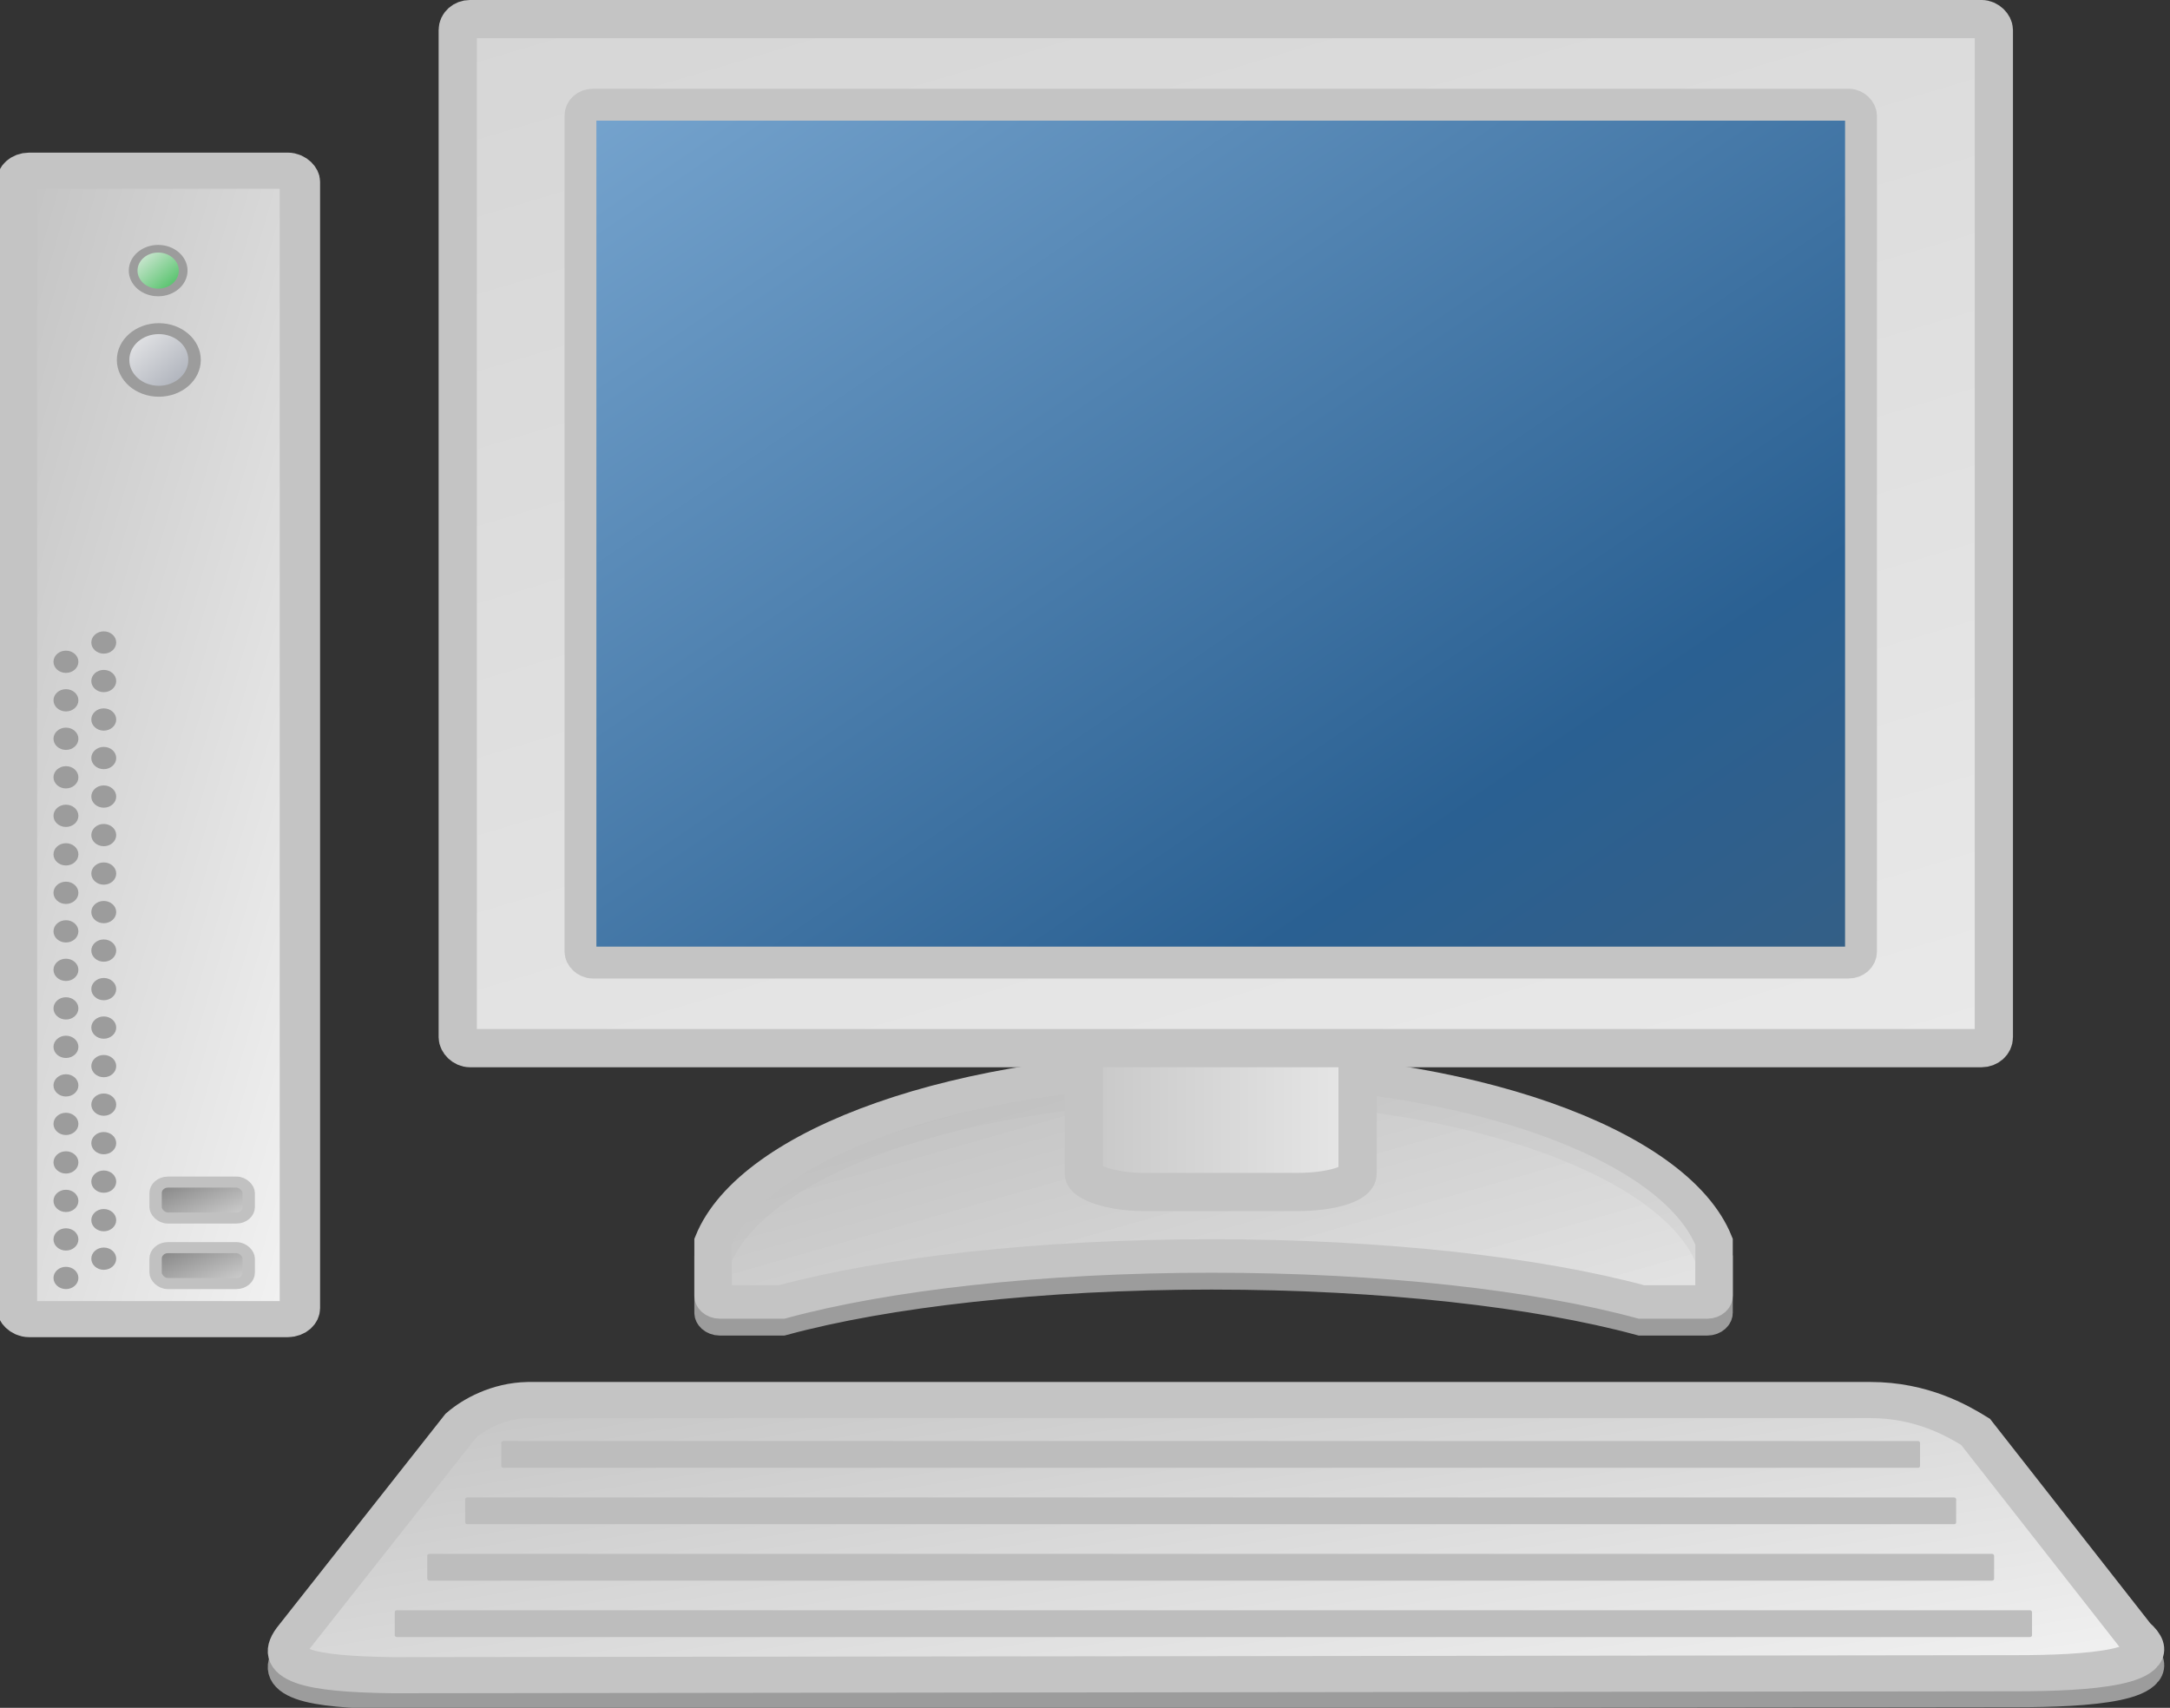 <?xml version="1.0" encoding="UTF-8" standalone="no"?>
<!-- Created with Inkscape (http://www.inkscape.org/) -->
<svg
   xmlns:dc="http://purl.org/dc/elements/1.1/"
   xmlns:cc="http://web.resource.org/cc/"
   xmlns:rdf="http://www.w3.org/1999/02/22-rdf-syntax-ns#"
   xmlns:svg="http://www.w3.org/2000/svg"
   xmlns="http://www.w3.org/2000/svg"
   xmlns:xlink="http://www.w3.org/1999/xlink"
   xmlns:sodipodi="http://sodipodi.sourceforge.net/DTD/sodipodi-0.dtd"
   xmlns:inkscape="http://www.inkscape.org/namespaces/inkscape"
   height="55.266"
   id="svg1"
   version="1.0"
   width="70.214"
   x="0"
   y="0"
   sodipodi:version="0.32"
   inkscape:version="0.44"
   sodipodi:docname="thin_client_risto_pekkal_01.svg"
   sodipodi:docbase="/media/LACIE/PFE/gns3-work/svg">
  <rect width="100%" height="100%" fill="#333333" stroke="none"/>
  <sodipodi:namedview
     inkscape:window-height="975"
     inkscape:window-width="1400"
     inkscape:pageshadow="2"
     inkscape:pageopacity="0.0"
     guidetolerance="10.0"
     gridtolerance="10.0"
     objecttolerance="10.0"
     borderopacity="1.0"
     bordercolor="#666666"
     pagecolor="#ffffff"
     id="base"
     inkscape:zoom="1.0191597"
     inkscape:cx="526.25"
     inkscape:cy="292.39776"
     inkscape:window-x="0"
     inkscape:window-y="25"
     inkscape:current-layer="svg1" />
  <defs
     id="defs3">
    <linearGradient
       id="linearGradient902">
      <stop
         id="stop903"
         offset="0"
         style="stop-color:#d22235;stop-opacity:1;" />
      <stop
         id="stop904"
         offset="1"
         style="stop-color:#f1f1f1;stop-opacity:1;" />
    </linearGradient>
    <linearGradient
       id="linearGradient1959">
      <stop
         id="stop1960"
         offset="0"
         style="stop-color:#7c7c7c;stop-opacity:1;" />
      <stop
         id="stop1961"
         offset="1"
         style="stop-color:#d8d8d8;stop-opacity:1;" />
    </linearGradient>
    <linearGradient
       id="linearGradient2006">
      <stop
         id="stop2007"
         offset="0"
         style="stop-color:#dddddd;stop-opacity:1;" />
      <stop
         id="stop2008"
         offset="1"
         style="stop-color:#ffffff;stop-opacity:1;" />
    </linearGradient>
    <linearGradient
       id="linearGradient2002">
      <stop
         id="stop2003"
         offset="0"
         style="stop-color:#000000;stop-opacity:0.349;" />
      <stop
         id="stop2004"
         offset="0.65"
         style="stop-color:#000000;stop-opacity:0.134;" />
      <stop
         id="stop2005"
         offset="1"
         style="stop-color:#000000;stop-opacity:0;" />
    </linearGradient>
    <linearGradient
       id="linearGradient1806">
      <stop
         id="stop1807"
         offset="0"
         style="stop-color:#000000;stop-opacity:0.351;" />
      <stop
         id="stop3276"
         offset="0.65"
         style="stop-color:#000000;stop-opacity:0.134;" />
      <stop
         id="stop1808"
         offset="1"
         style="stop-color:#000000;stop-opacity:0;" />
    </linearGradient>
    <linearGradient
       id="linearGradient1133">
      <stop
         id="stop1134"
         offset="0"
         style="stop-color:#8bb7df;stop-opacity:1;" />
      <stop
         id="stop1136"
         offset="0.762"
         style="stop-color:#2a6092;stop-opacity:1;" />
      <stop
         id="stop1135"
         offset="1"
         style="stop-color:#375e82;stop-opacity:1;" />
    </linearGradient>
    <linearGradient
       id="linearGradient1098">
      <stop
         id="stop1099"
         offset="0"
         style="stop-color:#ffffff;stop-opacity:1;" />
      <stop
         id="stop1101"
         offset="0.5"
         style="stop-color:#ffffff;stop-opacity:0.223;" />
      <stop
         id="stop1102"
         offset="0.599"
         style="stop-color:#ffffff;stop-opacity:0;" />
      <stop
         id="stop1100"
         offset="1"
         style="stop-color:#ffffff;stop-opacity:0.603;" />
    </linearGradient>
    <linearGradient
       id="linearGradient892">
      <stop
         id="stop893"
         offset="0"
         style="stop-color:#ffffff;stop-opacity:0;" />
      <stop
         id="stop894"
         offset="1"
         style="stop-color:#ffffff;stop-opacity:1;" />
    </linearGradient>
    <linearGradient
       id="linearGradient888">
      <stop
         id="stop889"
         offset="0"
         style="stop-color:#626262;stop-opacity:1;" />
      <stop
         id="stop890"
         offset="1"
         style="stop-color:#ffffff;stop-opacity:1;" />
    </linearGradient>
    <linearGradient
       id="linearGradient1955">
      <stop
         id="stop1956"
         offset="0"
         style="stop-color:#30b74b;stop-opacity:1;" />
      <stop
         id="stop1957"
         offset="1"
         style="stop-color:#f2f2f2;stop-opacity:1;" />
    </linearGradient>
    <linearGradient
       id="linearGradient1951">
      <stop
         id="stop1952"
         offset="0"
         style="stop-color:#305cb7;stop-opacity:1;" />
      <stop
         id="stop1953"
         offset="1"
         style="stop-color:#f2f2f2;stop-opacity:1;" />
    </linearGradient>
    <linearGradient
       id="linearGradient1948">
      <stop
         id="stop1949"
         offset="0"
         style="stop-color:#30b74b;stop-opacity:1;" />
      <stop
         id="stop1950"
         offset="1"
         style="stop-color:#f2f2f2;stop-opacity:1;" />
    </linearGradient>
    <linearGradient
       id="linearGradient1945">
      <stop
         id="stop1946"
         offset="0"
         style="stop-color:#9fa4af;stop-opacity:1;" />
      <stop
         id="stop1947"
         offset="1"
         style="stop-color:#f2f2f2;stop-opacity:1;" />
    </linearGradient>
    <linearGradient
       id="linearGradient1906">
      <stop
         id="stop1907"
         offset="0"
         style="stop-color:#305cb7;stop-opacity:1;" />
      <stop
         id="stop1908"
         offset="1"
         style="stop-color:#f2f2f2;stop-opacity:1;" />
    </linearGradient>
    <linearGradient
       id="linearGradient893">
      <stop
         id="stop895"
         offset="0"
         style="stop-color:#c3c3c3;stop-opacity:1;" />
      <stop
         id="stop896"
         offset="1"
         style="stop-color:#f2f2f2;stop-opacity:1;" />
    </linearGradient>
    <linearGradient
       id="linearGradient2164">
      <stop
         id="stop2165"
         offset="0"
         style="stop-color:#ff8a00;stop-opacity:1;" />
      <stop
         id="stop2166"
         offset="1"
         style="stop-color:#0014ff;stop-opacity:1;" />
    </linearGradient>
    <linearGradient
       id="linearGradient2158">
      <stop
         id="stop2159"
         offset="0"
         style="stop-color:#000000;stop-opacity:1;" />
      <stop
         id="stop2160"
         offset="1"
         style="stop-color:#ffffff;stop-opacity:1;" />
    </linearGradient>
    <linearGradient
       id="linearGradient4284"
       x1="670.607"
       x2="821.837"
       xlink:href="#linearGradient893"
       y1="129.276"
       y2="287.995"
       gradientTransform="scale(0.494,2.024)"
       gradientUnits="userSpaceOnUse" />
    <linearGradient
       id="linearGradient4283"
       x1="259.909"
       x2="277.103"
       xlink:href="#linearGradient1959"
       y1="783.012"
       y2="801.058"
       gradientTransform="scale(1.417,0.706)"
       gradientUnits="userSpaceOnUse" />
    <linearGradient
       id="linearGradient2740"
       x1="549.954"
       x2="527.012"
       xlink:href="#linearGradient1945"
       y1="400.723"
       y2="377.807"
       gradientUnits="userSpaceOnUse" />
    <linearGradient
       id="linearGradient1506"
       x1="549.955"
       x2="527.01"
       xlink:href="#linearGradient1948"
       y1="400.724"
       y2="377.806"
       gradientUnits="userSpaceOnUse" />
    <linearGradient
       id="linearGradient1404"
       x1="259.909"
       x2="277.103"
       xlink:href="#linearGradient1959"
       y1="810.339"
       y2="828.385"
       gradientTransform="scale(1.417,0.706)"
       gradientUnits="userSpaceOnUse" />
    <radialGradient
       cx="0.479"
       cy="0.533"
       fx="0.475"
       fy="0.267"
       id="radialGradient1315"
       r="0.412"
       xlink:href="#linearGradient1317" />
    <linearGradient
       id="linearGradient1171"
       xlink:href="#linearGradient893" />
    <linearGradient
       id="linearGradient1169"
       x1="5.4426949e-17"
       x2="1"
       xlink:href="#linearGradient893"
       y1="0.5"
       y2="0.5" />
    <linearGradient
       id="linearGradient1167"
       x1="227.748"
       x2="387.836"
       xlink:href="#linearGradient893"
       y1="811.936"
       y2="965.655"
       gradientTransform="scale(1.808,0.553)"
       gradientUnits="userSpaceOnUse" />
    <linearGradient
       id="linearGradient1166"
       x1="0.859"
       x2="0.505"
       xlink:href="#linearGradient1317"
       y1="-0.529"
       y2="0.865" />
    <linearGradient
       id="linearGradient1157"
       x1="1.553"
       x2="-1.208"
       xlink:href="#linearGradient888"
       y1="3.327"
       y2="-0.49" />
    <linearGradient
       id="linearGradient1156"
       x1="0.483"
       x2="0.483"
       xlink:href="#linearGradient888"
       y1="-0.4"
       y2="1.875" />
    <linearGradient
       id="linearGradient1150"
       x1="0.252"
       x2="-0.575"
       xlink:href="#linearGradient892"
       y1="0.578"
       y2="1.477" />
    <linearGradient
       id="linearGradient1148"
       x1="0.232"
       x2="1.079"
       xlink:href="#linearGradient892"
       y1="0.156"
       y2="-0.648" />
    <linearGradient
       id="linearGradient1146"
       x1="0.514"
       x2="-0.077"
       xlink:href="#linearGradient892"
       y1="0.555"
       y2="1.188" />
    <linearGradient
       id="linearGradient1144"
       x1="0.529"
       x2="0.533"
       xlink:href="#linearGradient892"
       y1="0.266"
       y2="1.383" />
    <linearGradient
       id="linearGradient1140"
       x1="0.739"
       x2="0.667"
       xlink:href="#linearGradient888"
       y1="-1.074"
       y2="1.3" />
    <radialGradient
       cx="0.686"
       cy="0.383"
       fx="0.933"
       fy="0.031"
       id="radialGradient1132"
       r="1.402"
       xlink:href="#linearGradient1133" />
    <linearGradient
       id="linearGradient905"
       x1="-1.539"
       x2="1.091"
       xlink:href="#linearGradient888"
       y1="2.789"
       y2="-0.195" />
    <linearGradient
       id="linearGradient891"
       x1="1.349"
       x2="0.025"
       xlink:href="#linearGradient888"
       y1="-0.852"
       y2="1.09" />
    <linearGradient
       id="linearGradient1317">
      <stop
         id="stop1318"
         offset="0"
         style="stop-color:#000000;stop-opacity:0.529;" />
      <stop
         id="stop1320"
         offset="0.5"
         style="stop-color:#000000;stop-opacity:0.174;" />
      <stop
         id="stop1319"
         offset="1"
         style="stop-color:#000000;stop-opacity:0;" />
    </linearGradient>
    <radialGradient
       cx="0.505"
       cy="0.545"
       fx="0.516"
       fy="0.561"
       id="radialGradient1977"
       r="0.461"
       xlink:href="#linearGradient1806" />
    <linearGradient
       id="linearGradient1505"
       x1="0.412"
       x2="0.595"
       xlink:href="#linearGradient2006"
       y1="0.081"
       y2="0.919" />
    <linearGradient
       id="linearGradient1170"
       x1="0.962"
       x2="0.031"
       xlink:href="#linearGradient902"
       y1="0.961"
       y2="0.031" />
    <radialGradient
       id="radialGradient1316"
       xlink:href="#linearGradient1955" />
    <linearGradient
       id="linearGradient1141"
       x1="134.64"
       x2="335.503"
       xlink:href="#linearGradient893"
       y1="1231.326"
       y2="1430.037"
       gradientTransform="scale(2.334,0.428)"
       gradientUnits="userSpaceOnUse" />
    <linearGradient
       id="linearGradient1138"
       x1="0.03"
       x2="0.97"
       xlink:href="#linearGradient1133"
       y1="0.039"
       y2="0.969" />
    <linearGradient
       id="linearGradient901"
       x1="0.391"
       x2="0.687"
       xlink:href="#linearGradient893"
       y1="0.043"
       y2="0.924" />
    <linearGradient
       gradientTransform="matrix(0.142,0,0,9.566605e-2,-29.314,-15.444)"
       gradientUnits="userSpaceOnUse"
       id="linearGradient1463"
       x1="304.533"
       x2="677.396"
       xlink:href="#linearGradient1133"
       y1="106.106"
       y2="474.973" />
    <linearGradient
       gradientTransform="matrix(0.108,0,0,7.164714e-2,-13.125,-3.661)"
       gradientUnits="userSpaceOnUse"
       id="linearGradient1466"
       spreadMethod="pad"
       x1="199.173"
       x2="814.029"
       xlink:href="#linearGradient893"
       y1="-572.326"
       y2="791.992" />
    <linearGradient
       gradientTransform="matrix(0.127,0,0,0.107,-29.314,-15.444)"
       gradientUnits="userSpaceOnUse"
       id="linearGradient1469"
       x1="495.778"
       x2="601.784"
       xlink:href="#linearGradient893"
       y1="475.921"
       y2="475.921" />
    <linearGradient
       inkscape:collect="always"
       xlink:href="#linearGradient893"
       id="linearGradient2015"
       x1="135.369"
       y1="1242.283"
       x2="336.232"
       y2="1440.994"
       gradientTransform="scale(2.334,0.428)"
       gradientUnits="userSpaceOnUse" />
    <linearGradient
       inkscape:collect="always"
       xlink:href="#linearGradient893"
       id="linearGradient2017"
       gradientUnits="userSpaceOnUse"
       gradientTransform="scale(1.808,0.553)"
       x1="227.748"
       y1="811.936"
       x2="387.836"
       y2="965.655" />
    <linearGradient
       inkscape:collect="always"
       xlink:href="#linearGradient893"
       id="linearGradient2019"
       gradientUnits="userSpaceOnUse"
       gradientTransform="scale(1.808,0.553)"
       x1="227.748"
       y1="811.936"
       x2="387.836"
       y2="965.655" />
  </defs>
  <g
     id="g1800"
     transform="matrix(0.123,0,0,0.11,-30.379,-13.839)">
    <rect
       height="337.861"
       id="rect1203"
       rx="3.219"
       ry="3.219"
       style="fill:url(#linearGradient4284);fill-opacity:1;fill-rule:evenodd;stroke:#c4c4c4;stroke-width:10.625;stroke-linecap:butt;stroke-linejoin:miter;stroke-miterlimit:4;stroke-opacity:1"
       transform="translate(-80.589,-80.069)"
       width="74.435"
       x="332.028"
       y="256.088" />
    <g
       id="g1921"
       transform="translate(-34.956,41.169)">
      <path
         d="M 185.355,146.885 C 185.355,121.132 164.478,100.255 138.725,100.255 C 112.971,100.255 92.094,121.132 92.094,146.885 C 92.094,172.638 112.971,193.515 138.725,193.515 C 164.478,193.515 185.355,172.638 185.355,146.885 z "
         id="path1738"
         style="fill:#9c9c9c;fill-opacity:1;fill-rule:evenodd;stroke:black;stroke-width:0;stroke-linecap:butt;stroke-linejoin:miter;stroke-miterlimit:4;stroke-opacity:1"
         transform="matrix(7.023362e-2,0,0,7.023362e-2,289.544,438.949)" />
      <path
         d="M 185.355,146.885 C 185.355,121.132 164.478,100.255 138.725,100.255 C 112.971,100.255 92.094,121.132 92.094,146.885 C 92.094,172.638 112.971,193.515 138.725,193.515 C 164.478,193.515 185.355,172.638 185.355,146.885 z "
         id="path1739"
         style="fill:#9c9c9c;fill-opacity:1;fill-rule:evenodd;stroke:black;stroke-width:0;stroke-linecap:butt;stroke-linejoin:miter;stroke-miterlimit:4;stroke-opacity:1"
         transform="matrix(7.023362e-2,0,0,7.023362e-2,289.544,427.614)" />
      <path
         d="M 185.355,146.885 C 185.355,121.132 164.478,100.255 138.725,100.255 C 112.971,100.255 92.094,121.132 92.094,146.885 C 92.094,172.638 112.971,193.515 138.725,193.515 C 164.478,193.515 185.355,172.638 185.355,146.885 z "
         id="path1740"
         style="fill:#9c9c9c;fill-opacity:1;fill-rule:evenodd;stroke:black;stroke-width:0;stroke-linecap:butt;stroke-linejoin:miter;stroke-miterlimit:4;stroke-opacity:1"
         transform="matrix(7.023362e-2,0,0,7.023362e-2,289.544,450.283)" />
      <path
         d="M 185.355,146.885 C 185.355,121.132 164.478,100.255 138.725,100.255 C 112.971,100.255 92.094,121.132 92.094,146.885 C 92.094,172.638 112.971,193.515 138.725,193.515 C 164.478,193.515 185.355,172.638 185.355,146.885 z "
         id="path1742"
         style="fill:#9c9c9c;fill-opacity:1;fill-rule:evenodd;stroke:black;stroke-width:0;stroke-linecap:butt;stroke-linejoin:miter;stroke-miterlimit:4;stroke-opacity:1"
         transform="matrix(7.023362e-2,0,0,7.023362e-2,299.492,433.281)" />
      <path
         d="M 185.355,146.885 C 185.355,121.132 164.478,100.255 138.725,100.255 C 112.971,100.255 92.094,121.132 92.094,146.885 C 92.094,172.638 112.971,193.515 138.725,193.515 C 164.478,193.515 185.355,172.638 185.355,146.885 z "
         id="path1743"
         style="fill:#9c9c9c;fill-opacity:1;fill-rule:evenodd;stroke:black;stroke-width:0;stroke-linecap:butt;stroke-linejoin:miter;stroke-miterlimit:4;stroke-opacity:1"
         transform="matrix(7.023362e-2,0,0,7.023362e-2,299.492,421.947)" />
      <path
         d="M 185.355,146.885 C 185.355,121.132 164.478,100.255 138.725,100.255 C 112.971,100.255 92.094,121.132 92.094,146.885 C 92.094,172.638 112.971,193.515 138.725,193.515 C 164.478,193.515 185.355,172.638 185.355,146.885 z "
         id="path1744"
         style="fill:#9c9c9c;fill-opacity:1;fill-rule:evenodd;stroke:black;stroke-width:0;stroke-linecap:butt;stroke-linejoin:miter;stroke-miterlimit:4;stroke-opacity:1"
         transform="matrix(7.023362e-2,0,0,7.023362e-2,299.492,444.616)" />
      <path
         d="M 185.355,146.885 C 185.355,121.132 164.478,100.255 138.725,100.255 C 112.971,100.255 92.094,121.132 92.094,146.885 C 92.094,172.638 112.971,193.515 138.725,193.515 C 164.478,193.515 185.355,172.638 185.355,146.885 z "
         id="path1752"
         style="fill:#9c9c9c;fill-opacity:1;fill-rule:evenodd;stroke:black;stroke-width:0;stroke-linecap:butt;stroke-linejoin:miter;stroke-miterlimit:4;stroke-opacity:1"
         transform="matrix(7.023362e-2,0,0,7.023362e-2,289.544,416.296)" />
      <path
         d="M 185.355,146.885 C 185.355,121.132 164.478,100.255 138.725,100.255 C 112.971,100.255 92.094,121.132 92.094,146.885 C 92.094,172.638 112.971,193.515 138.725,193.515 C 164.478,193.515 185.355,172.638 185.355,146.885 z "
         id="path1753"
         style="fill:#9c9c9c;fill-opacity:1;fill-rule:evenodd;stroke:black;stroke-width:0;stroke-linecap:butt;stroke-linejoin:miter;stroke-miterlimit:4;stroke-opacity:1"
         transform="matrix(7.023362e-2,0,0,7.023362e-2,289.544,404.962)" />
      <path
         d="M 185.355,146.885 C 185.355,121.132 164.478,100.255 138.725,100.255 C 112.971,100.255 92.094,121.132 92.094,146.885 C 92.094,172.638 112.971,193.515 138.725,193.515 C 164.478,193.515 185.355,172.638 185.355,146.885 z "
         id="path1755"
         style="fill:#9c9c9c;fill-opacity:1;fill-rule:evenodd;stroke:black;stroke-width:0;stroke-linecap:butt;stroke-linejoin:miter;stroke-miterlimit:4;stroke-opacity:1"
         transform="matrix(7.023362e-2,0,0,7.023362e-2,299.492,410.629)" />
      <path
         d="M 185.355,146.885 C 185.355,121.132 164.478,100.255 138.725,100.255 C 112.971,100.255 92.094,121.132 92.094,146.885 C 92.094,172.638 112.971,193.515 138.725,193.515 C 164.478,193.515 185.355,172.638 185.355,146.885 z "
         id="path1756"
         style="fill:#9c9c9c;fill-opacity:1;fill-rule:evenodd;stroke:black;stroke-width:0;stroke-linecap:butt;stroke-linejoin:miter;stroke-miterlimit:4;stroke-opacity:1"
         transform="matrix(7.023362e-2,0,0,7.023362e-2,299.492,399.295)" />
      <path
         d="M 185.355,146.885 C 185.355,121.132 164.478,100.255 138.725,100.255 C 112.971,100.255 92.094,121.132 92.094,146.885 C 92.094,172.638 112.971,193.515 138.725,193.515 C 164.478,193.515 185.355,172.638 185.355,146.885 z "
         id="path1796"
         style="fill:#9c9c9c;fill-opacity:1;fill-rule:evenodd;stroke:black;stroke-width:0;stroke-linecap:butt;stroke-linejoin:miter;stroke-miterlimit:4;stroke-opacity:1"
         transform="matrix(7.023362e-2,0,0,7.023362e-2,289.544,393.629)" />
      <path
         d="M 185.355,146.885 C 185.355,121.132 164.478,100.255 138.725,100.255 C 112.971,100.255 92.094,121.132 92.094,146.885 C 92.094,172.638 112.971,193.515 138.725,193.515 C 164.478,193.515 185.355,172.638 185.355,146.885 z "
         id="path1797"
         style="fill:#9c9c9c;fill-opacity:1;fill-rule:evenodd;stroke:black;stroke-width:0;stroke-linecap:butt;stroke-linejoin:miter;stroke-miterlimit:4;stroke-opacity:1"
         transform="matrix(7.023362e-2,0,0,7.023362e-2,289.544,382.295)" />
      <path
         d="M 185.355,146.885 C 185.355,121.132 164.478,100.255 138.725,100.255 C 112.971,100.255 92.094,121.132 92.094,146.885 C 92.094,172.638 112.971,193.515 138.725,193.515 C 164.478,193.515 185.355,172.638 185.355,146.885 z "
         id="path1799"
         style="fill:#9c9c9c;fill-opacity:1;fill-rule:evenodd;stroke:black;stroke-width:0;stroke-linecap:butt;stroke-linejoin:miter;stroke-miterlimit:4;stroke-opacity:1"
         transform="matrix(7.023362e-2,0,0,7.023362e-2,299.492,387.962)" />
      <path
         d="M 185.355,146.885 C 185.355,121.132 164.478,100.255 138.725,100.255 C 112.971,100.255 92.094,121.132 92.094,146.885 C 92.094,172.638 112.971,193.515 138.725,193.515 C 164.478,193.515 185.355,172.638 185.355,146.885 z "
         id="path1800"
         style="fill:#9c9c9c;fill-opacity:1;fill-rule:evenodd;stroke:black;stroke-width:0;stroke-linecap:butt;stroke-linejoin:miter;stroke-miterlimit:4;stroke-opacity:1"
         transform="matrix(7.023362e-2,0,0,7.023362e-2,299.492,376.628)" />
      <path
         d="M 185.355,146.885 C 185.355,121.132 164.478,100.255 138.725,100.255 C 112.971,100.255 92.094,121.132 92.094,146.885 C 92.094,172.638 112.971,193.515 138.725,193.515 C 164.478,193.515 185.355,172.638 185.355,146.885 z "
         id="path1802"
         style="fill:#9c9c9c;fill-opacity:1;fill-rule:evenodd;stroke:black;stroke-width:0;stroke-linecap:butt;stroke-linejoin:miter;stroke-miterlimit:4;stroke-opacity:1"
         transform="matrix(7.023362e-2,0,0,7.023362e-2,289.544,370.977)" />
      <path
         d="M 185.355,146.885 C 185.355,121.132 164.478,100.255 138.725,100.255 C 112.971,100.255 92.094,121.132 92.094,146.885 C 92.094,172.638 112.971,193.515 138.725,193.515 C 164.478,193.515 185.355,172.638 185.355,146.885 z "
         id="path1803"
         style="fill:#9c9c9c;fill-opacity:1;fill-rule:evenodd;stroke:black;stroke-width:0;stroke-linecap:butt;stroke-linejoin:miter;stroke-miterlimit:4;stroke-opacity:1"
         transform="matrix(7.023362e-2,0,0,7.023362e-2,289.544,359.642)" />
      <path
         d="M 185.355,146.885 C 185.355,121.132 164.478,100.255 138.725,100.255 C 112.971,100.255 92.094,121.132 92.094,146.885 C 92.094,172.638 112.971,193.515 138.725,193.515 C 164.478,193.515 185.355,172.638 185.355,146.885 z "
         id="path1804"
         style="fill:#9c9c9c;fill-opacity:1;fill-rule:evenodd;stroke:black;stroke-width:0;stroke-linecap:butt;stroke-linejoin:miter;stroke-miterlimit:4;stroke-opacity:1"
         transform="matrix(7.023362e-2,0,0,7.023362e-2,299.492,365.31)" />
      <path
         d="M 185.355,146.885 C 185.355,121.132 164.478,100.255 138.725,100.255 C 112.971,100.255 92.094,121.132 92.094,146.885 C 92.094,172.638 112.971,193.515 138.725,193.515 C 164.478,193.515 185.355,172.638 185.355,146.885 z "
         id="path1805"
         style="fill:#9c9c9c;fill-opacity:1;fill-rule:evenodd;stroke:black;stroke-width:0;stroke-linecap:butt;stroke-linejoin:miter;stroke-miterlimit:4;stroke-opacity:1"
         transform="matrix(7.023362e-2,0,0,7.023362e-2,299.492,353.975)" />
      <path
         d="M 185.355,146.885 C 185.355,121.132 164.478,100.255 138.725,100.255 C 112.971,100.255 92.094,121.132 92.094,146.885 C 92.094,172.638 112.971,193.515 138.725,193.515 C 164.478,193.515 185.355,172.638 185.355,146.885 z "
         id="path1867"
         style="fill:#9c9c9c;fill-opacity:1;fill-rule:evenodd;stroke:black;stroke-width:0;stroke-linecap:butt;stroke-linejoin:miter;stroke-miterlimit:4;stroke-opacity:1"
         transform="matrix(7.023362e-2,0,0,7.023362e-2,289.544,348.316)" />
      <path
         d="M 185.355,146.885 C 185.355,121.132 164.478,100.255 138.725,100.255 C 112.971,100.255 92.094,121.132 92.094,146.885 C 92.094,172.638 112.971,193.515 138.725,193.515 C 164.478,193.515 185.355,172.638 185.355,146.885 z "
         id="path1868"
         style="fill:#9c9c9c;fill-opacity:1;fill-rule:evenodd;stroke:black;stroke-width:0;stroke-linecap:butt;stroke-linejoin:miter;stroke-miterlimit:4;stroke-opacity:1"
         transform="matrix(7.023362e-2,0,0,7.023362e-2,289.544,336.982)" />
      <path
         d="M 185.355,146.885 C 185.355,121.132 164.478,100.255 138.725,100.255 C 112.971,100.255 92.094,121.132 92.094,146.885 C 92.094,172.638 112.971,193.515 138.725,193.515 C 164.478,193.515 185.355,172.638 185.355,146.885 z "
         id="path1870"
         style="fill:#9c9c9c;fill-opacity:1;fill-rule:evenodd;stroke:black;stroke-width:0;stroke-linecap:butt;stroke-linejoin:miter;stroke-miterlimit:4;stroke-opacity:1"
         transform="matrix(7.023362e-2,0,0,7.023362e-2,299.492,342.649)" />
      <path
         d="M 185.355,146.885 C 185.355,121.132 164.478,100.255 138.725,100.255 C 112.971,100.255 92.094,121.132 92.094,146.885 C 92.094,172.638 112.971,193.515 138.725,193.515 C 164.478,193.515 185.355,172.638 185.355,146.885 z "
         id="path1871"
         style="fill:#9c9c9c;fill-opacity:1;fill-rule:evenodd;stroke:black;stroke-width:0;stroke-linecap:butt;stroke-linejoin:miter;stroke-miterlimit:4;stroke-opacity:1"
         transform="matrix(7.023362e-2,0,0,7.023362e-2,299.492,331.315)" />
      <path
         d="M 185.355,146.885 C 185.355,121.132 164.478,100.255 138.725,100.255 C 112.971,100.255 92.094,121.132 92.094,146.885 C 92.094,172.638 112.971,193.515 138.725,193.515 C 164.478,193.515 185.355,172.638 185.355,146.885 z "
         id="path1873"
         style="fill:#9c9c9c;fill-opacity:1;fill-rule:evenodd;stroke:black;stroke-width:0;stroke-linecap:butt;stroke-linejoin:miter;stroke-miterlimit:4;stroke-opacity:1"
         transform="matrix(7.023362e-2,0,0,7.023362e-2,289.544,325.664)" />
      <path
         d="M 185.355,146.885 C 185.355,121.132 164.478,100.255 138.725,100.255 C 112.971,100.255 92.094,121.132 92.094,146.885 C 92.094,172.638 112.971,193.515 138.725,193.515 C 164.478,193.515 185.355,172.638 185.355,146.885 z "
         id="path1874"
         style="fill:#9c9c9c;fill-opacity:1;fill-rule:evenodd;stroke:black;stroke-width:0;stroke-linecap:butt;stroke-linejoin:miter;stroke-miterlimit:4;stroke-opacity:1"
         transform="matrix(7.023362e-2,0,0,7.023362e-2,289.544,314.33)" />
      <path
         d="M 185.355,146.885 C 185.355,121.132 164.478,100.255 138.725,100.255 C 112.971,100.255 92.094,121.132 92.094,146.885 C 92.094,172.638 112.971,193.515 138.725,193.515 C 164.478,193.515 185.355,172.638 185.355,146.885 z "
         id="path1875"
         style="fill:#9c9c9c;fill-opacity:1;fill-rule:evenodd;stroke:black;stroke-width:0;stroke-linecap:butt;stroke-linejoin:miter;stroke-miterlimit:4;stroke-opacity:1"
         transform="matrix(7.023362e-2,0,0,7.023362e-2,299.492,319.997)" />
      <path
         d="M 185.355,146.885 C 185.355,121.132 164.478,100.255 138.725,100.255 C 112.971,100.255 92.094,121.132 92.094,146.885 C 92.094,172.638 112.971,193.515 138.725,193.515 C 164.478,193.515 185.355,172.638 185.355,146.885 z "
         id="path1876"
         style="fill:#9c9c9c;fill-opacity:1;fill-rule:evenodd;stroke:black;stroke-width:0;stroke-linecap:butt;stroke-linejoin:miter;stroke-miterlimit:4;stroke-opacity:1"
         transform="matrix(7.023362e-2,0,0,7.023362e-2,299.492,308.663)" />
      <path
         d="M 185.355,146.885 C 185.355,121.132 164.478,100.255 138.725,100.255 C 112.971,100.255 92.094,121.132 92.094,146.885 C 92.094,172.638 112.971,193.515 138.725,193.515 C 164.478,193.515 185.355,172.638 185.355,146.885 z "
         id="path1877"
         style="fill:#9c9c9c;fill-opacity:1;fill-rule:evenodd;stroke:black;stroke-width:0;stroke-linecap:butt;stroke-linejoin:miter;stroke-miterlimit:4;stroke-opacity:1"
         transform="matrix(7.023362e-2,0,0,7.023362e-2,289.544,302.997)" />
      <path
         d="M 185.355,146.885 C 185.355,121.132 164.478,100.255 138.725,100.255 C 112.971,100.255 92.094,121.132 92.094,146.885 C 92.094,172.638 112.971,193.515 138.725,193.515 C 164.478,193.515 185.355,172.638 185.355,146.885 z "
         id="path1878"
         style="fill:#9c9c9c;fill-opacity:1;fill-rule:evenodd;stroke:black;stroke-width:0;stroke-linecap:butt;stroke-linejoin:miter;stroke-miterlimit:4;stroke-opacity:1"
         transform="matrix(7.023362e-2,0,0,7.023362e-2,289.544,291.662)" />
      <path
         d="M 185.355,146.885 C 185.355,121.132 164.478,100.255 138.725,100.255 C 112.971,100.255 92.094,121.132 92.094,146.885 C 92.094,172.638 112.971,193.515 138.725,193.515 C 164.478,193.515 185.355,172.638 185.355,146.885 z "
         id="path1879"
         style="fill:#9c9c9c;fill-opacity:1;fill-rule:evenodd;stroke:black;stroke-width:0;stroke-linecap:butt;stroke-linejoin:miter;stroke-miterlimit:4;stroke-opacity:1"
         transform="matrix(7.023362e-2,0,0,7.023362e-2,299.492,297.329)" />
      <path
         d="M 185.355,146.885 C 185.355,121.132 164.478,100.255 138.725,100.255 C 112.971,100.255 92.094,121.132 92.094,146.885 C 92.094,172.638 112.971,193.515 138.725,193.515 C 164.478,193.515 185.355,172.638 185.355,146.885 z "
         id="path1880"
         style="fill:#9c9c9c;fill-opacity:1;fill-rule:evenodd;stroke:black;stroke-width:0;stroke-linecap:butt;stroke-linejoin:miter;stroke-miterlimit:4;stroke-opacity:1"
         transform="matrix(7.023362e-2,0,0,7.023362e-2,299.492,285.995)" />
      <path
         d="M 185.355,146.885 C 185.355,121.132 164.478,100.255 138.725,100.255 C 112.971,100.255 92.094,121.132 92.094,146.885 C 92.094,172.638 112.971,193.515 138.725,193.515 C 164.478,193.515 185.355,172.638 185.355,146.885 z "
         id="path1881"
         style="fill:#9c9c9c;fill-opacity:1;fill-rule:evenodd;stroke:black;stroke-width:0;stroke-linecap:butt;stroke-linejoin:miter;stroke-miterlimit:4;stroke-opacity:1"
         transform="matrix(7.023362e-2,0,0,7.023362e-2,289.544,280.344)" />
      <path
         d="M 185.355,146.885 C 185.355,121.132 164.478,100.255 138.725,100.255 C 112.971,100.255 92.094,121.132 92.094,146.885 C 92.094,172.638 112.971,193.515 138.725,193.515 C 164.478,193.515 185.355,172.638 185.355,146.885 z "
         id="path1882"
         style="fill:#9c9c9c;fill-opacity:1;fill-rule:evenodd;stroke:black;stroke-width:0;stroke-linecap:butt;stroke-linejoin:miter;stroke-miterlimit:4;stroke-opacity:1"
         transform="matrix(7.023362e-2,0,0,7.023362e-2,289.544,269.01)" />
      <path
         d="M 185.355,146.885 C 185.355,121.132 164.478,100.255 138.725,100.255 C 112.971,100.255 92.094,121.132 92.094,146.885 C 92.094,172.638 112.971,193.515 138.725,193.515 C 164.478,193.515 185.355,172.638 185.355,146.885 z "
         id="path1883"
         style="fill:#9c9c9c;fill-opacity:1;fill-rule:evenodd;stroke:black;stroke-width:0;stroke-linecap:butt;stroke-linejoin:miter;stroke-miterlimit:4;stroke-opacity:1"
         transform="matrix(7.023362e-2,0,0,7.023362e-2,299.492,274.677)" />
      <path
         d="M 185.355,146.885 C 185.355,121.132 164.478,100.255 138.725,100.255 C 112.971,100.255 92.094,121.132 92.094,146.885 C 92.094,172.638 112.971,193.515 138.725,193.515 C 164.478,193.515 185.355,172.638 185.355,146.885 z "
         id="path1884"
         style="fill:#9c9c9c;fill-opacity:1;fill-rule:evenodd;stroke:black;stroke-width:0;stroke-linecap:butt;stroke-linejoin:miter;stroke-miterlimit:4;stroke-opacity:1"
         transform="matrix(7.023362e-2,0,0,7.023362e-2,299.492,263.343)" />
    </g>
    <rect
       height="10.561"
       id="rect1957"
       rx="3.219"
       ry="3.219"
       style="fill:url(#linearGradient1404);fill-opacity:1;fill-rule:evenodd;stroke:#c1c1c1;stroke-width:3.25;stroke-linecap:butt;stroke-linejoin:miter;stroke-miterlimit:4;stroke-opacity:1"
       transform="translate(-80.589,-80.069)"
       width="24.495"
       x="368.504"
       y="572.926" />
    <rect
       height="10.561"
       id="rect1958"
       rx="3.219"
       ry="3.219"
       style="fill:url(#linearGradient4283);fill-opacity:1;fill-rule:evenodd;stroke:#c1c1c1;stroke-width:3.25;stroke-linecap:butt;stroke-linejoin:miter;stroke-miterlimit:4;stroke-opacity:1"
       transform="translate(-80.589,-80.069)"
       width="24.495"
       x="368.504"
       y="553.645" />
    <g
       id="g2001"
       transform="translate(-79.007,-80.069)">
      <path
         d="M 549.069,389.361 C 549.069,383.567 544.372,378.87 538.578,378.87 C 532.783,378.87 528.086,383.567 528.086,389.361 C 528.086,395.156 532.783,399.853 538.578,399.853 C 544.372,399.853 549.069,395.156 549.069,389.361 z "
         id="path1940"
         style="fill:url(#linearGradient2740);fill-opacity:1;fill-rule:evenodd;stroke:#9c9c9c;stroke-width:3.665;stroke-linecap:butt;stroke-linejoin:miter;stroke-miterlimit:4;stroke-opacity:1"
         transform="matrix(0.896,0,0,0.878,-114.796,-30.089)" />
      <path
         d="M 549.069,389.361 C 549.069,383.567 544.372,378.87 538.578,378.87 C 532.783,378.87 528.086,383.567 528.086,389.361 C 528.086,395.156 532.783,399.853 538.578,399.853 C 544.372,399.853 549.069,395.156 549.069,389.361 z "
         id="path1942"
         style="fill:url(#linearGradient1506);fill-opacity:1;fill-rule:evenodd;stroke:#9c9c9c;stroke-width:3.668;stroke-linecap:butt;stroke-linejoin:miter;stroke-miterlimit:4;stroke-opacity:1"
         transform="matrix(0.627,0,0,0.613,29.908,46.808)" />
    </g>
  </g>
  <g
     id="g1755"
     style="fill:url(#linearGradient1167)"
     transform="matrix(0.114,0,0,0.102,-24.367,-11.558)">
    <path
       d="M 558.186,457.584 C 486.683,457.584 427.332,481.429 416.136,512.63 L 416.136,529.779 C 416.136,530.86 417.006,531.73 418.086,531.73 L 435.602,531.73 C 465.063,522.812 508.765,517.139 557.625,517.139 C 606.484,517.139 650.187,522.813 679.649,531.73 L 698.298,531.73 C 699.378,531.73 700.248,530.86 700.248,529.779 L 700.248,512.63 C 689.052,481.429 629.689,457.584 558.186,457.584 z "
       id="rect1099"
       style="fill:url(#linearGradient2017);fill-opacity:0.75;fill-rule:evenodd;stroke:#9c9c9c;stroke-width:10.625;stroke-linecap:butt;stroke-linejoin:miter;stroke-miterlimit:4;stroke-opacity:1" />
    <path
       d="M 558.186,452.234 C 486.683,452.234 427.332,476.079 416.136,507.279 L 416.136,524.429 C 416.136,525.509 417.006,526.379 418.086,526.379 L 435.602,526.379 C 465.063,517.462 508.765,511.789 557.625,511.789 C 606.484,511.789 650.187,517.462 679.649,526.379 L 698.298,526.379 C 699.378,526.379 700.248,525.509 700.248,524.429 L 700.248,507.279 C 689.052,476.079 629.689,452.234 558.186,452.234 z "
       id="path1754"
       style="fill:url(#linearGradient2019);fill-opacity:0.75;fill-rule:evenodd;stroke:#c4c4c4;stroke-width:10.625;stroke-linecap:butt;stroke-linejoin:miter;stroke-miterlimit:4;stroke-opacity:1" />
  </g>
  <rect
     height="7.414"
     id="rect2215"
     rx="1.93"
     ry="0.588"
     style="fill:url(#linearGradient1469);fill-opacity:1;fill-rule:evenodd;stroke:#c4c4c4;stroke-width:1.237;stroke-linecap:butt;stroke-linejoin:miter;stroke-miterlimit:4;stroke-opacity:1"
     width="8.855"
     x="35.071"
     y="31.159" />
  <rect
     height="33.301"
     id="rect1979"
     rx="0.397"
     ry="0.354"
     style="fill:url(#linearGradient1466);fill-opacity:1;fill-rule:nonzero;stroke:#c4c4c4;stroke-width:1.237;stroke-linecap:butt;stroke-linejoin:miter;stroke-miterlimit:4;stroke-opacity:1"
     width="49.703"
     x="14.811"
     y="0.618" />
  <rect
     height="27.761"
     id="rect1980"
     rx="0.397"
     ry="0.354"
     style="fill:url(#linearGradient1463);fill-opacity:1;fill-rule:evenodd;stroke:#c4c4c4;stroke-width:1.031;stroke-linecap:butt;stroke-linejoin:miter;stroke-miterlimit:4;stroke-opacity:1"
     width="41.434"
     x="18.782"
     y="3.388" />
  <g
     id="g1792"
     transform="matrix(0.123,0,0,0.11,-28.352,-12.913)">
    <path
       d="M 369.377,533.962 C 361.567,534.139 355.217,538.145 351.752,541.478 L 308.332,603.054 C 301.523,612.111 311.811,614.555 333.737,614.909 L 760.955,614.33 C 778.941,614.33 802.179,612.824 792.065,603.054 L 750.203,543.326 C 745.444,540.044 736.046,533.962 722.546,533.962 L 369.377,533.962 z "
       id="path2196"
       style="fill:url(#linearGradient2015);fill-opacity:1;fill-rule:evenodd;stroke:#9c9c9c;stroke-width:10.625;stroke-linecap:butt;stroke-linejoin:miter;stroke-miterlimit:4;stroke-opacity:1" />
    <g
       id="g1786"
       transform="translate(1.701,0)">
      <path
         d="M 367.675,529.268 C 359.866,529.445 353.516,533.451 350.05,536.784 L 306.631,598.359 C 299.822,607.417 310.11,609.861 332.036,610.215 L 759.253,609.636 C 777.24,609.636 800.478,608.13 790.364,598.359 L 748.502,538.632 C 743.742,535.35 734.345,529.268 720.845,529.268 L 367.675,529.268 z "
         id="rect1986"
         style="fill:url(#linearGradient1141);fill-opacity:1;fill-rule:evenodd;stroke:#c4c4c4;stroke-width:10.625;stroke-linecap:butt;stroke-linejoin:miter;stroke-miterlimit:4;stroke-opacity:1" />
      <rect
         height="7.877"
         id="rect2100"
         rx="0.536"
         ry="0.536"
         style="fill:#bdbdbd;fill-opacity:1;fill-rule:evenodd;stroke:none;stroke-width:0.875;stroke-linecap:round;stroke-linejoin:miter;stroke-miterlimit:4;stroke-opacity:1"
         transform="translate(-147.574,-78.981)"
         width="373.212"
         x="508.255"
         y="620.305" />
      <rect
         height="7.877"
         id="rect2102"
         rx="0.536"
         ry="0.536"
         style="fill:#bdbdbd;fill-opacity:1;fill-rule:evenodd;stroke:none;stroke-width:0.875;stroke-linecap:round;stroke-linejoin:miter;stroke-miterlimit:4;stroke-opacity:1"
         transform="translate(-147.574,-78.981)"
         width="392.219"
         x="498.751"
         y="636.902" />
      <rect
         height="7.877"
         id="rect2104"
         rx="0.536"
         ry="0.536"
         style="fill:#bdbdbd;fill-opacity:1;fill-rule:evenodd;stroke:none;stroke-width:0.875;stroke-linecap:round;stroke-linejoin:miter;stroke-miterlimit:4;stroke-opacity:1"
         transform="translate(-147.574,-78.981)"
         width="412.177"
         x="488.772"
         y="653.5" />
      <rect
         height="7.877"
         id="rect2111"
         rx="0.536"
         ry="0.536"
         style="fill:#bdbdbd;fill-opacity:1;fill-rule:evenodd;stroke:none;stroke-width:0.875;stroke-linecap:round;stroke-linejoin:miter;stroke-miterlimit:4;stroke-opacity:1"
         transform="translate(-147.574,-78.981)"
         width="430.709"
         x="480.219"
         y="670.097" />
    </g>
  </g>
</svg>

